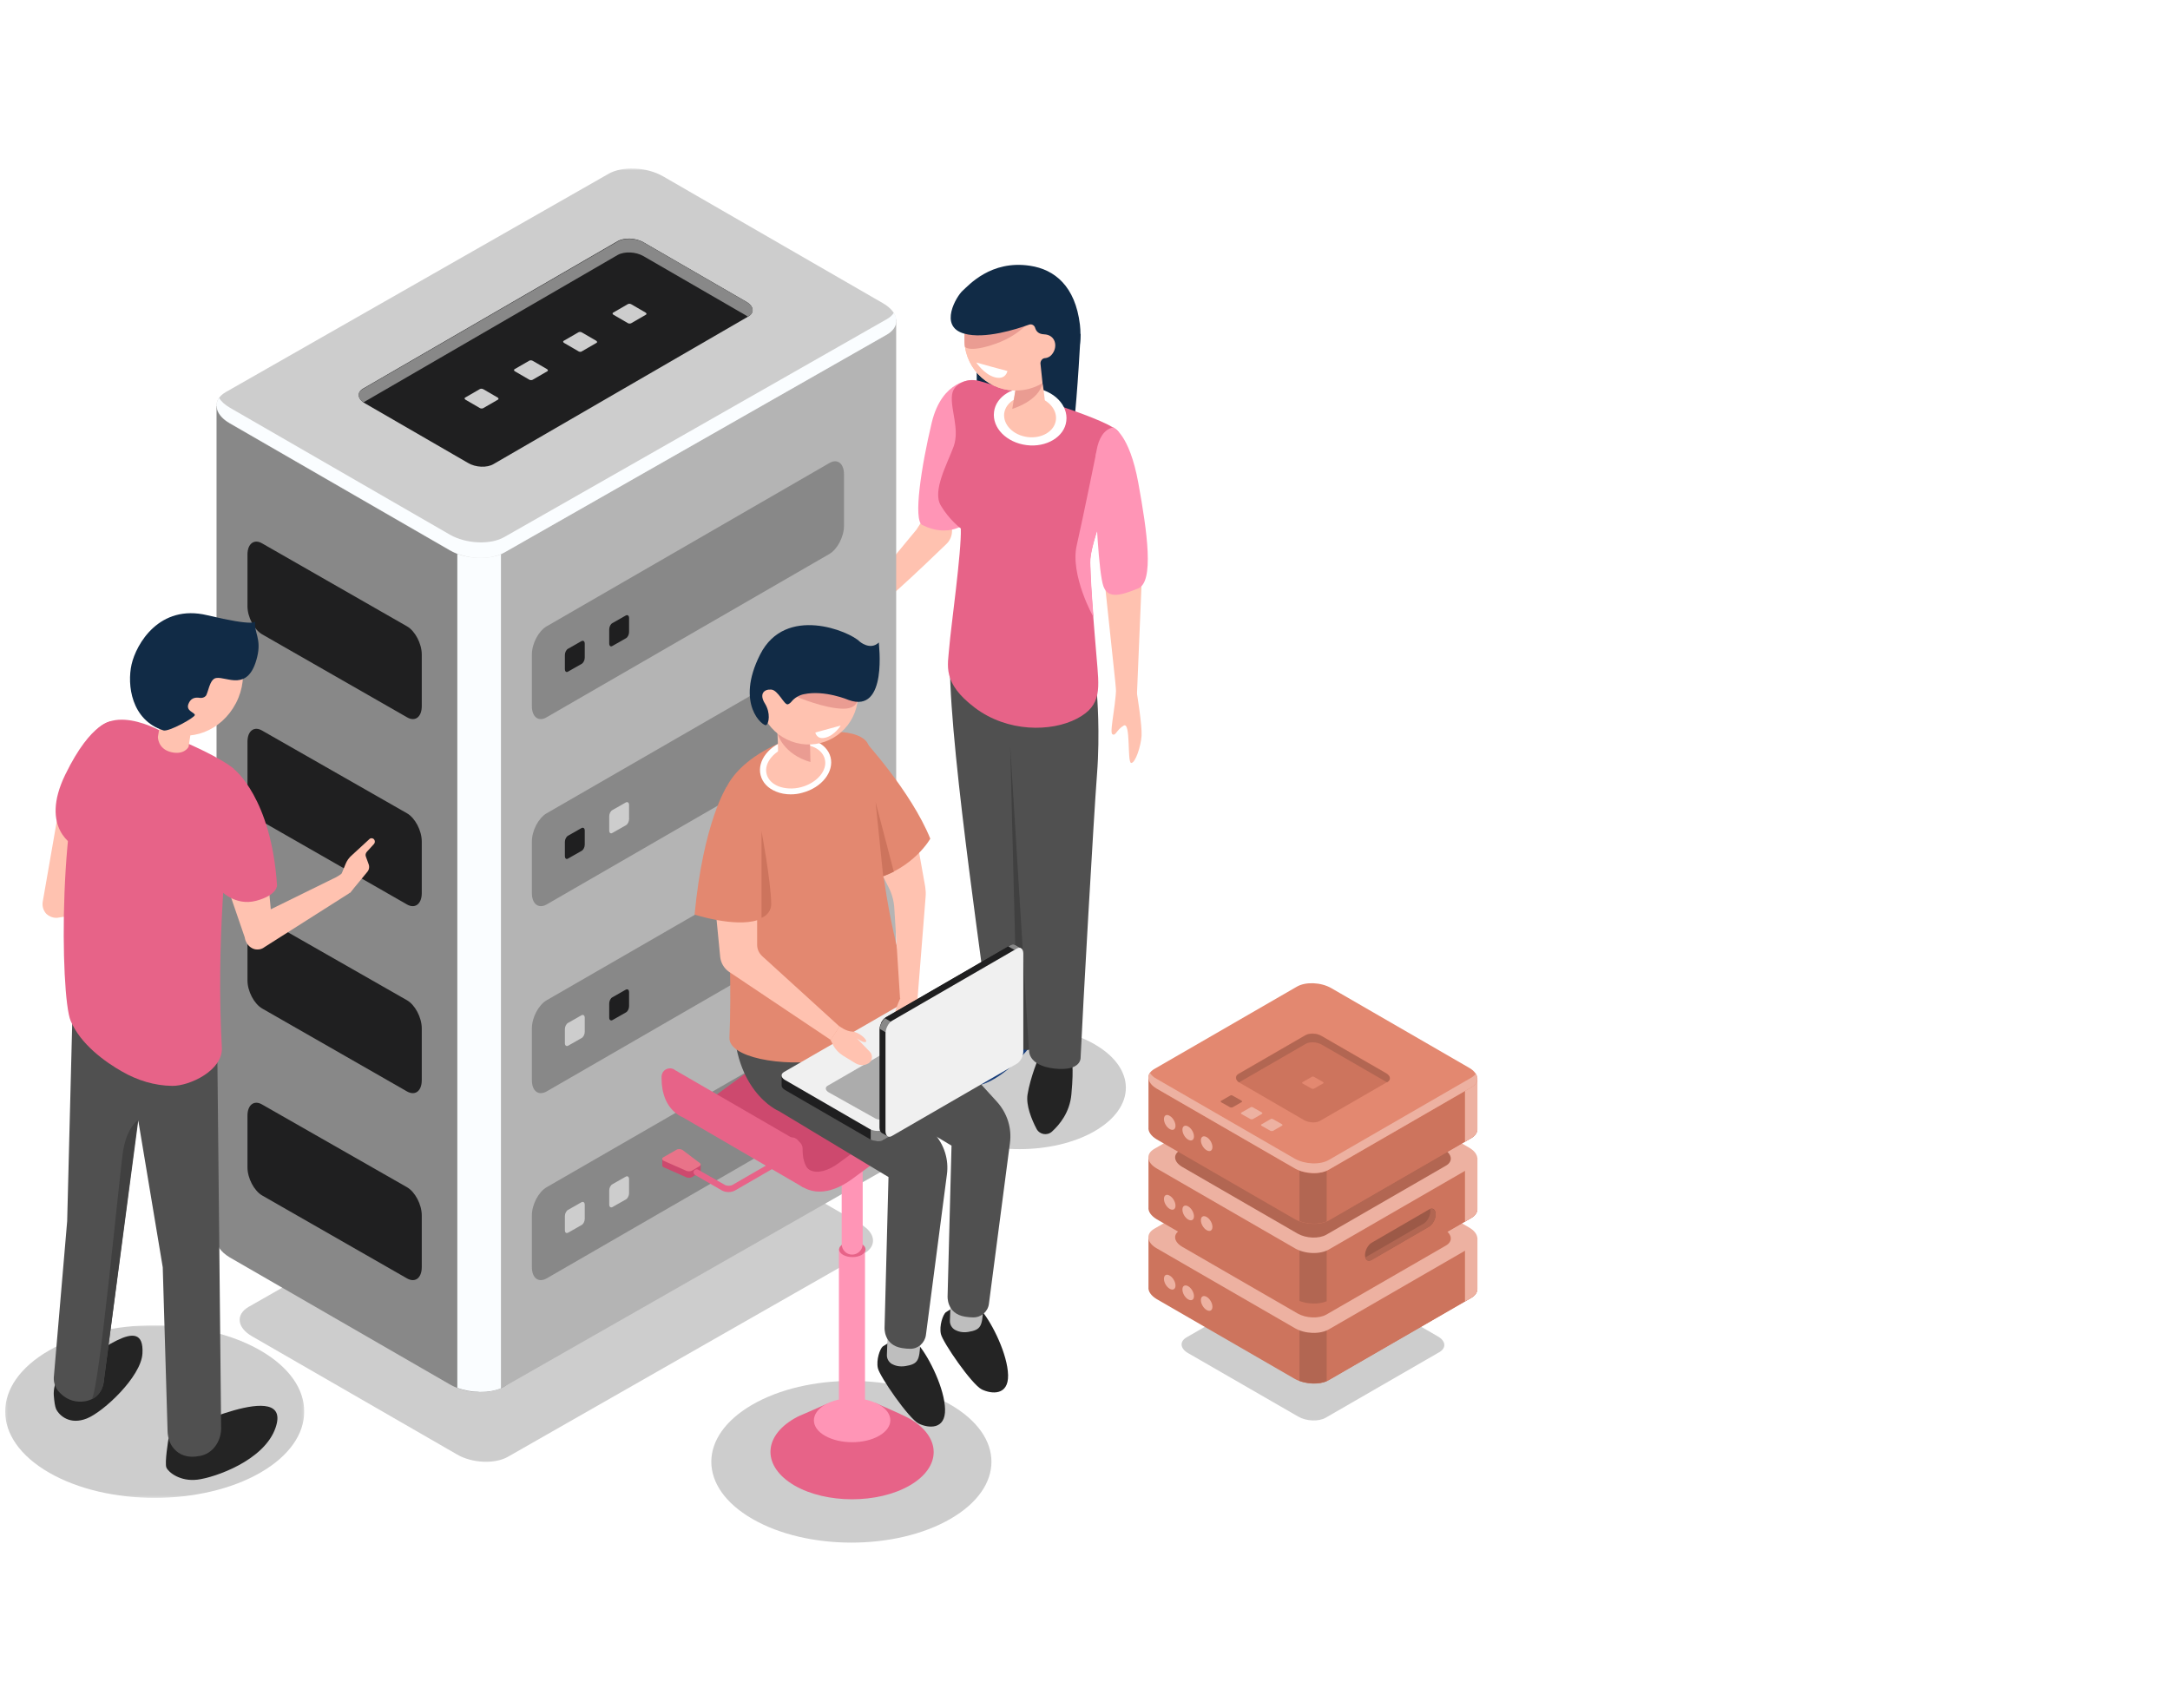 <?xml version="1.0" encoding="utf-8"?>
<!-- Generator: Adobe Illustrator 23.0.0, SVG Export Plug-In . SVG Version: 6.00 Build 0)  -->
<svg version="1.1" id="Layer_1" xmlns="http://www.w3.org/2000/svg" xmlns:xlink="http://www.w3.org/1999/xlink" x="0px" y="0px"
	 viewBox="0 0 940 740" style="enable-background:new 0 0 940 740;" xml:space="preserve">
<style type="text/css">
	.st0{fill-rule:evenodd;clip-rule:evenodd;fill:#CDCDCD;}
	.st1{filter:url(#Adobe_OpacityMaskFilter);}
	.st2{fill-rule:evenodd;clip-rule:evenodd;fill:#FFFFFF;}
	.st3{mask:url(#mask-2_1_);fill-rule:evenodd;clip-rule:evenodd;fill:#CDCDCD;}
	.st4{fill-rule:evenodd;clip-rule:evenodd;fill:#112B46;}
	.st5{fill-rule:evenodd;clip-rule:evenodd;fill:#173D7A;}
	.st6{fill-rule:evenodd;clip-rule:evenodd;fill:#242424;}
	.st7{fill-rule:evenodd;clip-rule:evenodd;fill:#505050;}
	.st8{fill-rule:evenodd;clip-rule:evenodd;fill:#FFC2B0;}
	.st9{fill-rule:evenodd;clip-rule:evenodd;fill:#FF95B6;}
	.st10{fill-rule:evenodd;clip-rule:evenodd;fill:#E76388;}
	.st11{fill-rule:evenodd;clip-rule:evenodd;fill:#EA9C92;}
	.st12{fill-rule:evenodd;clip-rule:evenodd;fill:#404040;}
	.st13{fill-rule:evenodd;clip-rule:evenodd;fill:#888888;}
	.st14{fill-rule:evenodd;clip-rule:evenodd;fill:#B4B4B4;}
	.st15{fill-rule:evenodd;clip-rule:evenodd;fill:#FAFDFF;}
	.st16{filter:url(#Adobe_OpacityMaskFilter_1_);}
	.st17{mask:url(#mask-4_1_);fill-rule:evenodd;clip-rule:evenodd;fill:#CDCDCD;}
	.st18{fill-rule:evenodd;clip-rule:evenodd;fill:#1F1F20;}
	.st19{fill-rule:evenodd;clip-rule:evenodd;fill:#CD745D;}
	.st20{fill-rule:evenodd;clip-rule:evenodd;fill:#EDB1A1;}
	.st21{fill-rule:evenodd;clip-rule:evenodd;fill:#B26652;}
	.st22{fill-rule:evenodd;clip-rule:evenodd;fill:#E38870;}
	.st23{fill-rule:evenodd;clip-rule:evenodd;fill:#9C5947;}
	.st24{fill-rule:evenodd;clip-rule:evenodd;fill:#CD496E;}
	.st25{fill-rule:evenodd;clip-rule:evenodd;fill:#E97389;}
	.st26{filter:url(#Adobe_OpacityMaskFilter_2_);}
	.st27{mask:url(#mask-6_1_);fill:none;}
	.st28{fill-rule:evenodd;clip-rule:evenodd;fill:#EAEAEA;}
	.st29{fill-rule:evenodd;clip-rule:evenodd;fill:#BEBEBE;}
	.st30{fill-rule:evenodd;clip-rule:evenodd;fill:#5793CE;}
	.st31{fill-rule:evenodd;clip-rule:evenodd;fill:#F0F0F0;}
	.st32{fill-rule:evenodd;clip-rule:evenodd;fill:#ACACAC;}
</style>
<title>sm</title>
<desc>Created with Sketch.</desc>
<g id="sm">
	
		<g transform="translate(470, 370.5) scale(-1, 1) translate(-470, -370.5) translate(151, 72)">
		<g id="Group-223" transform="translate(0, 0.343)">
			<path id="Fill-1" class="st0" d="M379.9,417.7c-18,10.4-47.1,10.4-65.1,0c-18-10.4-18-27.2,0-37.6c18-10.4,47.1-10.4,65.1,0
				C397.8,390.5,397.8,407.3,379.9,417.7"/>
			<g id="Group-5" transform="translate(507.98, 500.94)">
				<g id="Clip-4">
				</g>
				<defs>
					<filter id="Adobe_OpacityMaskFilter" filterUnits="userSpaceOnUse">
						<feColorMatrix  type="matrix" values="1 0 0 0 0  0 1 0 0 0  0 0 1 0 0  0 0 0 1 0"/>
					</filter>
				</defs>
				<mask maskUnits="userSpaceOnUse" id="mask-2_1_">
					<g class="st1">
						<polygon id="path-1_1_" class="st2" points="149.2,0.9 278.8,0.9 278.8,75.7 149.2,75.7 						"/>
					</g>
				</mask>
				<path id="Fill-3" class="st3" d="M259.8,64.7c-25.3,14.6-66.3,14.6-91.6,0c-25.3-14.6-25.3-38.3,0-52.9
					c25.3-14.6,66.3-14.6,91.6,0C285.1,26.4,285.1,50.1,259.8,64.7"/>
			</g>
			<path id="Fill-6" class="st4" d="M320.9,72.3c0,0,1.2,24.7,3.1,41.4c1.9,16.6,41.9-12.8,41.9-12.8V82L320.9,72.3z"/>
			<path id="Fill-8" class="st5" d="M342.3,380.2c0.6,1.5,11,14.1,21.4,17.3c4.5,1.4,7.5,1.6,9.5,1.3c2-0.2,3.2-2.3,2.6-4.2
				c-1.8-5-6.9-15.5-19.9-21.9C338.2,364,342.3,380.2,342.3,380.2"/>
			<path id="Fill-10" class="st6" d="M338.8,385.1c0,0,3.9,9.2,5.1,16.8c0.7,4.7-1.8,10.8-3.9,14.8c-1.3,2.5-4.6,3.1-6.7,1.2
				c-3.4-3.1-7.7-8.4-8.4-16.1c-1.2-12.9,0-15.2,0-15.2L338.8,385.1z"/>
			<path id="Fill-12" class="st7" d="M313.8,228.7c0,0-1.4,16.3,0,34.4c1.4,18,6.2,102.4,7.1,122.7c0,0-0.5,6.1,11.4,4.8
				c11.9-1.4,10.9-8.2,10.9-8.2s16.7-0.2,17.2-10.1c0.5-9.9,17.1-117.6,17.1-156.4L313.8,228.7z"/>
			<path id="Fill-14" class="st8" d="M383.8,144.4l8.2,12.7l28.1,34c0,0-1,3.2-4.5,4c-2.7,0.6-26.4-21.9-36.6-31.8
				c-2.7-2.6-3.2-6.8-1.1-10L383.8,144.4z"/>
			<path id="Fill-16" class="st9" d="M367.9,92.3c0,0,13-0.3,17.5,18.5c4.5,18.8,8.1,42.3,4.1,44.3c-11.8,5.9-19.3-1-19.3-1
				L367.9,92.3z"/>
			<path id="Fill-18" class="st10" d="M371.8,93.1c-2.2-0.9-4.7-1-7-0.4c-11.1,3.2-52.7,15.4-59.6,21.3
				c-7.9,6.8,11.9,44.9,11.6,57.4c-0.3,12.5-1.7,27.2-2.8,40.8c-1.1,13.6-2.6,21,8.5,26.8s30.1,6,44.3-4.8
				c14.2-10.8,11.6-18.2,11-26.1c-0.6-7.9-5.4-41.8-5-51.5c0,0,5-3.7,8.7-10c3.7-6.3-2.8-17.9-5.6-25.5c-2.7-7.6,1.5-16.2,0.7-22.4
				C376.2,95.7,374.1,94.1,371.8,93.1"/>
			<path id="Fill-20" class="st2" d="M358.4,106.1c0.9,6.9-5.4,13.3-14.1,14.4c-8.6,1.1-16.4-3.6-17.2-10.4
				c-0.9-6.9,5.4-13.3,14.1-14.4C349.8,94.6,357.6,99.3,358.4,106.1"/>
			<path id="Fill-22" class="st8" d="M354,106.7c0.6,4.9-3.9,9.5-10.1,10.3c-6.2,0.8-11.7-2.5-12.3-7.4c-0.6-4.9,3.9-9.5,10-10.3
				C347.8,98.5,353.3,101.8,354,106.7"/>
			<path id="Fill-24" class="st8" d="M347.8,90.6c0,0-7.5-6.2-9-3.1c-1.5,3.1-2.7,16.6-2.7,16.6l14.9,4l-2.3-13.6
				C348.8,94.5,351.8,92,347.8,90.6"/>
			<path id="Fill-26" class="st8" d="M371.2,75.9c-0.7,12.3-11.3,21.7-23.6,20.9c-12.3-0.7-21.7-11.3-20.9-23.6
				c0.7-12.3,11.3-21.7,23.6-20.9C362.5,53,371.9,63.6,371.2,75.9"/>
			<path id="Fill-28" class="st11" d="M337.8,91.4c-0.1,0.7-0.3,1.5-0.4,2.2c1.5,7.8,13.1,11.2,13.1,11.2l-1.7-10.3
				c0,0,1.4-1.2,1-2.4C345.2,90.7,339.4,89.4,337.8,91.4"/>
			<path id="Fill-30" class="st8" d="M371.2,75.9c-0.7,12.3-11.3,21.7-23.6,20.9c-12.3-0.7-21.7-11.3-20.9-23.6
				c0.7-12.3,11.3-21.7,23.6-20.9C362.5,53,371.9,63.6,371.2,75.9"/>
			<polygon id="Fill-32" class="st8" points="294,168.9 296.5,228.6 305.2,229.5 310.9,175.8 			"/>
			<path id="Fill-34" class="st9" d="M322.6,164c-2.9-12.7-8.6-40.9-8.6-40.9l-2.4,28c2.8,8.3,5.2,15.9,5.1,20.3
				c-0.2,7.3-0.7,15.4-1.4,23.6l0,0C315.4,195.1,325.5,176.7,322.6,164"/>
			<path id="Fill-36" class="st9" d="M306.8,112.8c0,0-7,2.7-10.9,24.1c-3.9,21.4-6.9,42.9,0.1,45.7c7,2.8,12.9,4.8,15-0.9
				c2.1-5.7,3.4-33.3,3.6-43.3C314.9,128.5,315.2,114.8,306.8,112.8"/>
			<path id="Fill-38" class="st8" d="M418.1,188.6c0,0,3.8,1.4,6.5,4.4c2.2,2.4,3.5,4.5,4.4,6c2.2,3.2,4,10.2,2.7,11.1
				c-1.3,0.9-8.9-11.7-10.1-8.8c-1.2,2.9,0,5.6-1.6,5.7c-1.6,0-7-12.7-11.3-16.6C404.5,186.4,418.1,188.6,418.1,188.6"/>
			<path id="Fill-40" class="st12" d="M343.3,382.5c0,0,2.1,0,4.8-0.5l3.3-131.2L343.3,382.5z"/>
			<path id="Fill-42" class="st8" d="M296.5,228.1c0,0-2.3,13.9-2,18.4c0.3,4.5,2.7,11.8,4.5,11.7c1.8-0.2,0.1-17.9,3.2-16.2
				c3.2,1.8,3.5,4.8,5,3.7c1.4-1.1-2.5-16.3-1.5-22.9C306.9,216.3,296.5,228.1,296.5,228.1"/>
			<path id="Fill-44" class="st11" d="M357.5,76.5c11.2,4,13.4,1.6,13.5,1.4c0.1-0.7,0.2-1.4,0.2-2.1c0.1-2.5-0.1-4.9-0.7-7.1
				l-29-3.9C341.4,64.8,346,72.4,357.5,76.5"/>
			<path id="Fill-46" class="st4" d="M372,53.6c-2.6-2.3-12.2-13.4-29.2-10.8c-10.7,1.6-19.6,8.9-21.6,25.5
				c-1.3,11.2,2.8,22.2,10.3,30.3c0.4-0.2,0.8-0.4,1.2-0.6c4.3-2.8,4.7-4.4,4.7-4.4l0.9-8.5c0-1.2-0.9-2.3-2.1-2.3
				c-0.9-0.1-2.1-0.5-3.1-1.9c-2.4-3.2-1.3-8.2,3.6-8.4c2.6-0.1,3.5-1.5,3.9-2.8c0.3-1.1,1.5-1.8,2.6-1.4c5.6,2,19.3,6.4,28.1,3.9
				C382.6,69.1,374.6,55.9,372,53.6"/>
			<path id="Fill-48" class="st2" d="M359.3,86.6l6.8-1.9c0,0-3.3,5.1-8,6.4c-4.8,1.3-5.5-2.7-5.5-2.7L359.3,86.6z"/>
			<path id="Fill-50" class="st0" d="M569,558.8l-154.4-88.1c-5.6-3.3-4.9-9,1.6-12.7l88.8-51.3c6.5-3.8,16.4-4.2,22-0.9l154.4,88.1
				c5.6,3.3,4.9,9-1.6,12.7L591,557.8C584.5,561.6,574.6,562,569,558.8"/>
			<path id="Fill-52" class="st13" d="M695.2,464.2L695.2,464.2V103.7L551.9,66.2l-26.4-15.2c-6.1-3.5-16.6-3.1-23.6,1l-24.6,14.2
				l-76.4,0l22.6,348c-0.2,2.4,1.1,4.7,4.1,6.3l143,107.9c6.1,3.5,16.6,3.1,23.6-1l95.3-55C693.5,470,695.4,467,695.2,464.2"/>
			<path id="Fill-54" class="st14" d="M514.5,48.6c-4.4,0.1-9,1.2-12.7,3.3l-24.6,14.2l-76.4,0v361.5c-0.2,2.4,1.1,4.7,4.1,6.3
				l165.7,94.5c2.9,1.7,6.9,2.4,11,2.3l1.7-363.7L514.5,48.6z"/>
			<path id="Fill-56" class="st15" d="M572,529.1c5.2,2.2,12.8,2.1,18.9-0.2V162.7H572V529.1z"/>
			<g id="Group-60" transform="translate(251.46, 0)">
				<g id="Clip-59">
				</g>
				<defs>
					<filter id="Adobe_OpacityMaskFilter_1_" filterUnits="userSpaceOnUse">
						<feColorMatrix  type="matrix" values="1 0 0 0 0  0 1 0 0 0  0 0 1 0 0  0 0 0 1 0"/>
					</filter>
				</defs>
				<mask maskUnits="userSpaceOnUse" id="mask-4_1_">
					<g class="st16">
						<polygon id="path-3_1_" class="st2" points="149.3,0.5 443.8,0.5 443.8,169.4 149.3,169.4 						"/>
					</g>
				</mask>
				<path id="Fill-58" class="st17" d="M319,167L153.4,72.6c-6.1-3.5-5.3-9.6,1.7-13.6l95.3-55c7-4,17.6-4.5,23.6-1l165.7,94.5
					c6.1,3.5,5.3,9.6-1.7,13.6l-95.3,55C335.7,170.1,325.1,170.5,319,167"/>
			</g>
			<path id="Fill-61" class="st15" d="M689.4,104.3l-95.3,55c-7,4-17.6,4.5-23.6,1L404.8,65.9c-1.4-0.8-2.3-1.7-3-2.7
				c-2.1,3.3-1.1,7,3,9.4L570.5,167c6.1,3.5,16.6,3.1,23.6-1l95.3-55c5.4-3.1,7.1-7.5,4.7-11C693.2,101.6,691.6,103,689.4,104.3"/>
			<path id="Fill-63" class="st18" d="M575.2,128.7L464.9,64.8c-2.8-1.6-2.5-4.5,0.8-6.4l44.6-25.8c3.3-1.9,8.2-2.1,11.1-0.5
				l110.3,63.9c2.8,1.6,2.5,4.5-0.8,6.4l-44.6,25.8C583,130.2,578,130.4,575.2,128.7"/>
			<path id="Fill-65" class="st0" d="M515.6,67.7l-6.4-3.7c-0.4-0.2-0.3-0.6,0.1-0.9l6.2-3.6c0.5-0.3,1.1-0.3,1.5-0.1l6.4,3.7
				c0.4,0.2,0.3,0.6-0.1,0.9l-6.2,3.6C516.7,67.9,516,67.9,515.6,67.7"/>
			<path id="Fill-67" class="st0" d="M537,79.9l-6.4-3.7c-0.4-0.2-0.3-0.6,0.1-0.9l6.2-3.6c0.5-0.3,1.1-0.3,1.5-0.1l6.4,3.7
				c0.4,0.2,0.3,0.6-0.1,0.9l-6.2,3.6C538.1,80.1,537.4,80.2,537,79.9"/>
			<path id="Fill-69" class="st0" d="M558.3,92.2l-6.4-3.7c-0.4-0.2-0.3-0.6,0.1-0.9l6.2-3.6c0.5-0.3,1.1-0.3,1.5-0.1l6.4,3.7
				c0.4,0.2,0.3,0.6-0.1,0.9l-6.2,3.6C559.4,92.4,558.7,92.4,558.3,92.2"/>
			<path id="Fill-71" class="st0" d="M579.7,104.5l-6.4-3.7c-0.4-0.2-0.3-0.6,0.1-0.9l6.2-3.6c0.5-0.3,1.1-0.3,1.5-0.1l6.4,3.7
				c0.4,0.2,0.3,0.6-0.1,0.9l-6.2,3.6C580.8,104.7,580.1,104.7,579.7,104.5"/>
			<path id="Fill-73" class="st13" d="M464.9,64.8l0.1,0.1c0.2-0.2,0.4-0.3,0.7-0.5l44.6-25.8c3.3-1.9,8.2-2.1,11.1-0.5l110.2,63.9
				c2.6-1.9,2.8-4.4,0.1-5.9L521.3,32.2c-2.8-1.6-7.8-1.4-11.1,0.5l-44.6,25.8C462.4,60.3,462,63.2,464.9,64.8"/>
			<path id="Fill-75" class="st13" d="M552.2,238.4l-122.4-70.7c-3.5-2-6.4-7.5-6.4-12.2v-22.4c0-4.7,2.9-6.9,6.4-4.8L552.2,199
				c3.5,2,6.4,7.5,6.4,12.2v22.4C558.6,238.3,555.7,240.5,552.2,238.4"/>
			<path id="Fill-77" class="st18" d="M542.9,218.6l-5.8-3.3c-0.8-0.4-1.4-1.6-1.4-2.7v-6.1c0-1,0.6-1.5,1.4-1.1l5.8,3.3
				c0.8,0.4,1.4,1.6,1.4,2.7v6.1C544.3,218.6,543.7,219.1,542.9,218.6"/>
			<path id="Fill-79" class="st18" d="M523.7,207.5l-5.8-3.3c-0.8-0.4-1.4-1.6-1.4-2.7v-6.1c0-1,0.6-1.5,1.4-1.1l5.8,3.3
				c0.8,0.4,1.4,1.6,1.4,2.7v6.1C525.1,207.5,524.5,208,523.7,207.5"/>
			<path id="Fill-81" class="st13" d="M552.2,319.5l-122.4-70.7c-3.5-2-6.4-7.5-6.4-12.2v-22.4c0-4.7,2.9-6.9,6.4-4.8L552.2,280
				c3.5,2,6.4,7.5,6.4,12.2v22.4C558.6,319.3,555.7,321.5,552.2,319.5"/>
			<path id="Fill-83" class="st18" d="M542.9,299.6l-5.8-3.3c-0.8-0.4-1.4-1.6-1.4-2.7v-6.1c0-1,0.6-1.5,1.4-1.1l5.8,3.3
				c0.8,0.4,1.4,1.6,1.4,2.7v6.1C544.3,299.6,543.7,300.1,542.9,299.6"/>
			<path id="Fill-85" class="st0" d="M523.7,288.5l-5.8-3.3c-0.8-0.4-1.4-1.6-1.4-2.7v-6.1c0-1,0.6-1.5,1.4-1.1l5.8,3.3
				c0.8,0.4,1.4,1.6,1.4,2.7v6.1C525.1,288.5,524.5,289,523.7,288.5"/>
			<path id="Fill-87" class="st13" d="M552.2,400.5l-122.4-70.7c-3.5-2-6.4-7.5-6.4-12.2v-22.4c0-4.7,2.9-6.9,6.4-4.8L552.2,361
				c3.5,2,6.4,7.5,6.4,12.2v22.4C558.6,400.4,555.7,402.5,552.2,400.5"/>
			<path id="Fill-89" class="st0" d="M542.9,380.7l-5.8-3.3c-0.8-0.4-1.4-1.6-1.4-2.7v-6.1c0-1,0.6-1.5,1.4-1.1l5.8,3.3
				c0.8,0.4,1.4,1.6,1.4,2.7v6.1C544.3,380.6,543.7,381.1,542.9,380.7"/>
			<path id="Fill-91" class="st18" d="M523.7,369.6l-5.8-3.3c-0.8-0.4-1.4-1.6-1.4-2.7v-6.1c0-1,0.6-1.5,1.4-1.1l5.8,3.3
				c0.8,0.4,1.4,1.6,1.4,2.7v6.1C525.1,369.5,524.5,370,523.7,369.6"/>
			<path id="Fill-93" class="st13" d="M552.2,481.5l-122.4-70.7c-3.5-2-6.4-7.5-6.4-12.2v-22.4c0-4.7,2.9-6.9,6.4-4.8L552.2,442
				c3.5,2,6.4,7.5,6.4,12.2v22.4C558.6,481.4,555.7,483.5,552.2,481.5"/>
			<path id="Fill-95" class="st0" d="M542.9,461.7l-5.8-3.3c-0.8-0.4-1.4-1.6-1.4-2.7v-6.1c0-1,0.6-1.5,1.4-1.1l5.8,3.3
				c0.8,0.4,1.4,1.6,1.4,2.7v6.1C544.3,461.7,543.7,462.1,542.9,461.7"/>
			<path id="Fill-97" class="st0" d="M523.7,450.6l-5.8-3.3c-0.8-0.4-1.4-1.6-1.4-2.7v-6.1c0-1,0.6-1.5,1.4-1.1l5.8,3.3
				c0.8,0.4,1.4,1.6,1.4,2.7v6.1C525.1,450.5,524.5,451,523.7,450.6"/>
			<path id="Fill-99" class="st18" d="M612.7,238.4l62.7-35.9c3.5-2,6.4-7.5,6.4-12.2v-22.4c0-4.7-2.9-6.9-6.4-4.8L612.7,199
				c-3.5,2-6.4,7.5-6.4,12.2v22.4C606.3,238.3,609.2,240.5,612.7,238.4"/>
			<path id="Fill-101" class="st18" d="M612.7,319.5l62.7-35.9c3.5-2,6.4-7.5,6.4-12.2v-22.4c0-4.7-2.9-6.9-6.4-4.8L612.7,280
				c-3.5,2-6.4,7.5-6.4,12.2v22.4C606.3,319.3,609.2,321.5,612.7,319.5"/>
			<path id="Fill-103" class="st18" d="M612.7,400.5l62.7-35.9c3.5-2,6.4-7.5,6.4-12.2v-22.4c0-4.7-2.9-6.9-6.4-4.8L612.7,361
				c-3.5,2-6.4,7.5-6.4,12.2v22.4C606.3,400.4,609.2,402.5,612.7,400.5"/>
			<path id="Fill-105" class="st18" d="M612.7,481.5l62.7-35.9c3.5-2,6.4-7.5,6.4-12.2V411c0-4.7-2.9-6.9-6.4-4.8L612.7,442
				c-3.5,2-6.4,7.5-6.4,12.2v22.4C606.3,481.4,609.2,483.5,612.7,481.5"/>
			<path id="Fill-107" class="st0" d="M214.8,541.9l-49.4-28.5c-3-1.8-2.7-4.8,0.8-6.8l47.7-27.5c3.5-2,8.8-2.2,11.8-0.5l49.4,28.5
				c3,1.8,2.7,4.8-0.8,6.8l-47.7,27.5C223.1,543.4,217.8,543.6,214.8,541.9"/>
			<path id="Fill-109" class="st19" d="M291.5,485.3L291.5,485.3V464l-47.8,0l-16.5-9.5c-3.8-2.2-10.4-1.9-14.8,0.6l-15.4,8.9
				l-47.9,0v21.9c-0.1,1.5,0.7,2.9,2.5,4l61.8,35.7c3.8,2.2,10.4,1.9,14.8-0.6l59.7-34.5C290.4,489,291.7,487.1,291.5,485.3"/>
			<path id="Fill-111" class="st19" d="M220.3,452.9c-2.8,0.1-5.7,0.8-7.9,2.1l-15.4,8.9l-47.9,0v21.9c-0.1,1.5,0.7,2.9,2.5,4
				l61.8,35.7c1.8,1.1,4.3,1.5,6.9,1.5V452.9z"/>
			<path id="Fill-113" class="st20" d="M154.4,463.9l-5.4,0v21.9c-0.1,1.5,0.7,2.9,2.5,4l2.9,1.7V463.9z"/>
			<path id="Fill-115" class="st21" d="M214.3,526c3.3,1.4,8,1.3,11.8-0.1v-24.9h-11.8V526z"/>
			<path id="Fill-117" class="st20" d="M213.4,503.6l-61.8-35.7c-3.8-2.2-3.3-6,1.1-8.5l59.7-34.5c4.4-2.5,11-2.8,14.8-0.6L289,460
				c3.8,2.2,3.3,6-1.1,8.5L228.2,503C223.8,505.6,217.2,505.8,213.4,503.6"/>
			<path id="Fill-119" class="st19" d="M214.5,497.2l-51.8-29.9c-3.2-1.8-2.8-5,0.9-7.2l50-28.9c3.7-2.1,9.2-2.4,12.4-0.5l51.8,29.9
				c3.2,1.8,2.8,5-0.9,7.2l-50,28.9C223.2,498.8,217.7,499,214.5,497.2"/>
			<path id="Fill-121" class="st20" d="M268.8,490.9c0,1.6-1.1,3.5-2.5,4.3c-1.4,0.8-2.5,0.2-2.5-1.4c0-1.6,1.1-3.5,2.5-4.3
				C267.7,488.7,268.8,489.3,268.8,490.9"/>
			<path id="Fill-123" class="st20" d="M276.8,486.3c0,1.6-1.1,3.5-2.5,4.3c-1.4,0.8-2.5,0.2-2.5-1.4s1.1-3.5,2.5-4.3
				C275.7,484.1,276.8,484.7,276.8,486.3"/>
			<path id="Fill-125" class="st20" d="M284.8,481.7c0,1.6-1.1,3.5-2.5,4.3c-1.4,0.8-2.5,0.2-2.5-1.4c0-1.6,1.1-3.5,2.5-4.3
				C283.7,479.4,284.8,480.1,284.8,481.7"/>
			<path id="Fill-127" class="st19" d="M291.5,450.7L291.5,450.7v-21.3l-47.8,0l-16.5-9.5c-3.8-2.2-10.4-1.9-14.8,0.6l-15.4,8.9
				l-47.9,0v21.9c-0.1,1.5,0.7,2.9,2.5,4l61.8,35.7c3.8,2.2,10.4,1.9,14.8-0.6l59.7-34.5C290.4,454.4,291.7,452.5,291.5,450.7"/>
			<path id="Fill-129" class="st19" d="M220.3,418.3c-2.8,0.1-5.7,0.8-7.9,2.1l-15.4,8.9l-47.9,0v21.9c-0.1,1.5,0.7,2.9,2.5,4
				l61.8,35.7c1.8,1.1,4.3,1.5,6.9,1.5V418.3z"/>
			<path id="Fill-131" class="st20" d="M154.4,429.3l-5.4,0v21.9c-0.1,1.5,0.7,2.9,2.5,4l2.9,1.7V429.3z"/>
			<path id="Fill-133" class="st21" d="M214.3,491.4c3.3,1.4,8,1.3,11.8-0.1v-24.9h-11.8V491.4z"/>
			<path id="Fill-135" class="st20" d="M213.4,469l-61.8-35.7c-3.8-2.2-3.3-6,1.1-8.5l59.7-34.5c4.4-2.5,11-2.8,14.8-0.6l61.8,35.7
				c3.8,2.2,3.3,6-1.1,8.5l-59.7,34.5C223.8,471,217.2,471.2,213.4,469"/>
			<path id="Fill-137" class="st21" d="M214.5,462.6l-51.8-29.9c-3.2-1.8-2.8-5,0.9-7.2l50-28.9c3.7-2.1,9.2-2.4,12.4-0.5l51.8,29.9
				c3.2,1.8,2.8,5-0.9,7.2l-50,28.9C223.2,464.2,217.7,464.4,214.5,462.6"/>
			<path id="Fill-139" class="st20" d="M268.8,456.3c0,1.6-1.1,3.5-2.5,4.3c-1.4,0.8-2.5,0.2-2.5-1.4c0-1.6,1.1-3.5,2.5-4.3
				C267.7,454.1,268.8,454.7,268.8,456.3"/>
			<path id="Fill-141" class="st20" d="M276.8,451.7c0,1.6-1.1,3.5-2.5,4.3c-1.4,0.8-2.5,0.2-2.5-1.4s1.1-3.5,2.5-4.3
				C275.7,449.5,276.8,450.1,276.8,451.7"/>
			<path id="Fill-143" class="st20" d="M284.8,447.1c0,1.6-1.1,3.5-2.5,4.3c-1.4,0.8-2.5,0.2-2.5-1.4c0-1.6,1.1-3.5,2.5-4.3
				C283.7,444.8,284.8,445.5,284.8,447.1"/>
			<path id="Fill-145" class="st19" d="M291.5,416.1L291.5,416.1v-21.3l-47.8,0l-16.5-9.5c-3.8-2.2-10.4-1.9-14.8,0.6l-15.4,8.9
				l-47.9,0v21.9c-0.1,1.5,0.7,2.9,2.5,4l61.8,35.7c3.8,2.2,10.4,1.9,14.8-0.6l59.7-34.5C290.4,419.8,291.7,417.9,291.5,416.1"/>
			<path id="Fill-147" class="st19" d="M220.3,383.7c-2.8,0.1-5.7,0.8-7.9,2.1l-15.4,8.9l-47.9,0v21.9c-0.1,1.5,0.7,2.9,2.5,4
				l61.8,35.7c1.8,1.1,4.3,1.5,6.9,1.5V383.7z"/>
			<path id="Fill-149" class="st20" d="M154.4,394.7l-5.4,0v21.9c-0.1,1.5,0.7,2.9,2.5,4l2.9,1.7V394.7z"/>
			<path id="Fill-151" class="st21" d="M214.3,456.8c3.3,1.4,8,1.3,11.8-0.1v-24.9h-11.8V456.8z"/>
			<path id="Fill-153" class="st22" d="M213.4,434.4l-61.8-35.7c-3.8-2.2-3.3-6,1.1-8.5l59.7-34.5c4.4-2.5,11-2.8,14.8-0.6
				l61.8,35.7c3.8,2.2,3.3,6-1.1,8.5l-59.7,34.5C223.8,436.4,217.2,436.6,213.4,434.4"/>
			<path id="Fill-155" class="st20" d="M287.9,395.1l-59.7,34.5c-4.4,2.5-11,2.8-14.8,0.6l-61.8-35.7c-0.8-0.5-1.5-1.1-1.9-1.7
				c-1.3,2.1-0.7,4.4,1.9,5.9l61.8,35.7c3.8,2.2,10.4,1.9,14.8-0.6l59.7-34.5c3.4-2,4.4-4.7,3-6.9
				C290.3,393.4,289.3,394.4,287.9,395.1"/>
			<path id="Fill-157" class="st20" d="M268.8,421.7c0,1.6-1.1,3.5-2.5,4.3c-1.4,0.8-2.5,0.2-2.5-1.4c0-1.6,1.1-3.5,2.5-4.3
				C267.7,419.5,268.8,420.1,268.8,421.7"/>
			<path id="Fill-159" class="st20" d="M276.8,417.1c0,1.6-1.1,3.5-2.5,4.3c-1.4,0.8-2.5,0.2-2.5-1.4s1.1-3.5,2.5-4.3
				C275.7,414.9,276.8,415.5,276.8,417.1"/>
			<path id="Fill-161" class="st20" d="M284.8,412.5c0,1.6-1.1,3.5-2.5,4.3c-1.4,0.8-2.5,0.2-2.5-1.4c0-1.6,1.1-3.5,2.5-4.3
				C283.7,410.2,284.8,410.9,284.8,412.5"/>
			<path id="Fill-163" class="st19" d="M217.1,413.2l-28.9-16.7c-1.8-1-1.6-2.8,0.5-4l27.9-16.1c2-1.2,5.2-1.3,6.9-0.3l28.9,16.7
				c1.8,1,1.6,2.8-0.5,4L224,413C221.9,414.1,218.8,414.3,217.1,413.2"/>
			<path id="Fill-165" class="st22" d="M219.8,399.3l-4-2.3c-0.2-0.1-0.2-0.4,0.1-0.6l3.9-2.2c0.3-0.2,0.7-0.2,1,0l4,2.3
				c0.2,0.1,0.2,0.4-0.1,0.6l-3.9,2.2C220.5,399.4,220.1,399.4,219.8,399.3"/>
			<path id="Fill-167" class="st20" d="M237.6,417.6l-4-2.3c-0.2-0.1-0.2-0.4,0.1-0.6l3.9-2.2c0.3-0.2,0.7-0.2,1,0l4,2.3
				c0.2,0.1,0.2,0.4-0.1,0.6l-3.9,2.2C238.2,417.7,237.8,417.7,237.6,417.6"/>
			<path id="Fill-169" class="st20" d="M246.3,412.5l-4-2.3c-0.2-0.1-0.2-0.4,0.1-0.6l3.9-2.2c0.3-0.2,0.7-0.2,1,0l4,2.3
				c0.2,0.1,0.2,0.4-0.1,0.6l-3.9,2.2C247,412.6,246.6,412.6,246.3,412.5"/>
			<path id="Fill-171" class="st21" d="M255.1,407.4l-4-2.3c-0.2-0.1-0.2-0.4,0.1-0.6l3.9-2.2c0.3-0.2,0.7-0.2,1,0l4,2.3
				c0.2,0.1,0.2,0.4-0.1,0.6l-3.9,2.2C255.7,407.5,255.3,407.5,255.1,407.4"/>
			<path id="Fill-173" class="st21" d="M188.1,396.5L188.1,396.5c0.2,0,0.3-0.1,0.5-0.2l27.9-16.1c2.1-1.2,5.2-1.3,6.9-0.3
				l28.9,16.7c1.6-1.2,1.7-2.8,0.1-3.7l-28.9-16.7c-1.8-1-4.9-0.9-6.9,0.3l-27.9,16.1C186.6,393.7,186.3,395.5,188.1,396.5"/>
			<path id="Fill-175" class="st23" d="M194.9,473.5l-25-14.5c-1.5-0.9-2.8-3.3-2.8-5.3c0-2.1,1.3-3,2.8-2.1l25,14.5
				c1.5,0.9,2.8,3.3,2.8,5.3S196.5,474.4,194.9,473.5"/>
			<path id="Fill-177" class="st21" d="M197.2,472.2l-25-14.5c-1.5-0.9-2.8-3.3-2.8-5.3c0-0.3,0-0.6,0.1-0.9
				c-1.3-0.5-2.4,0.5-2.4,2.3c0,2.1,1.3,4.4,2.8,5.3l25,14.5c1.3,0.7,2.4,0.2,2.7-1.2C197.5,472.3,197.3,472.3,197.2,472.2"/>
			<path id="Fill-179" class="st6" d="M758.9,520.2c4.4,1.9,7.1,6.8,6.8,12c-0.2,2.5-0.5,4.8-1,5.9c-1.4,2.9-6,7-13.3,4.1
				c-7.3-2.9-23.5-18.1-24.1-28.1C726.2,495.6,747.4,515.3,758.9,520.2"/>
			<path id="Fill-181" class="st6" d="M716,550.9c0,0,1.8,10.7,0.9,12.6c-0.9,2-5.9,6.1-13.4,5.2c-7.5-0.9-29.1-8.3-33.9-22.6
				c-7.5-22.1,41.7,1.7,41.7,1.7L716,550.9z"/>
			<path id="Fill-183" class="st7" d="M694.9,380.1l-1.7,166.7c0.2,5.8,4,10.7,9.1,11.6c0.6,0.1,1.3,0.2,2,0.3
				c5.2,0.5,8.2-1.8,9.9-4.1c1.4-1.9,2.1-4.3,2.2-6.7l2.1-71.2l10.6-63.6L744,525.7c0.2,3,1.7,5.9,4,7.4c1.6,1.1,3.8,1.9,6.7,1.8
				c4.2-0.1,7.1-2.4,8.9-4.4c1.4-1.6,2.2-3.8,2.1-6l-5.8-67.8l-2.2-86.4L694.9,380.1z"/>
			<path id="Fill-185" class="st8" d="M764.6,325.3c-0.3,0-0.6,0-0.9-0.1l-26.6-4.1c-3.3-0.5-5.5-3.6-5-6.8c0.5-3.3,3.6-5.5,6.8-5
				l18.4,2.8l-6.3-35.9c-0.6-3.3,1.6-6.4,4.9-6.9c3.3-0.6,6.4,1.6,6.9,4.9l7.7,44.2c0.3,1.9-0.3,3.8-1.6,5.2
				C767.7,324.7,766.2,325.3,764.6,325.3"/>
			<path id="Fill-187" class="st10" d="M740.3,240.1c0,0,8.9-0.5,20.4,23.1c11.5,23.6-4.2,31.1-4.2,31.1L740.3,240.1z"/>
			<path id="Fill-189" class="st10" d="M715.8,246.3c0.4-0.2,24.6-15.7,33.5,0.6c14.6,26.5,13.7,112,9.1,123
				c-4.3,10.2-14.9,17.8-22.3,22c-6.6,3.8-14,6.1-21.7,6.2c-7.5,0.1-22-6.7-21.5-16.5c2.4-45.4-1.6-83.6-5.3-120.8
				C687.6,260.9,692.3,255.9,715.8,246.3"/>
			<path id="Fill-191" class="st8" d="M677.7,339c0.7,0,1.4-0.2,2-0.5c1.8-0.9,3-2.7,3.3-4.8l11.5-33.5c0.5-3.5-5.5-16.9-8.6-17.5
				c-3.1-0.6-10.9,5.5-11.4,9l-2.8,29.9l-28.3-13.9c-2.9-1.5-5.4-4.7-7.1-1.8c-1.7,2.9-1,6.9,1.5,8.8l36.5,23.2
				C675.3,338.7,676.5,339.1,677.7,339"/>
			<path id="Fill-193" class="st8" d="M641.2,306.6l-1.8-4.4c-0.6-1.6-1.6-3-2.9-4.1l-7.5-6.9c-0.6-0.6-1.6-0.5-2.1,0.2
				c-0.4,0.6-0.4,1.3,0.1,1.9l3.1,3.4c0.5,0.6,0.7,1.3,0.4,2.1l-1.2,3.3c-0.4,1.1-0.2,2.4,0.6,3.3l7.5,9.1L641.2,306.6z"/>
			<path id="Fill-195" class="st10" d="M687.6,260.9c0,0-16.1,12.4-18.6,50.3c0,0-0.3,4.2,9,6.7c9.3,2.5,15.7-4.7,15.7-4.7
				S704.5,288,687.6,260.9"/>
			<path id="Fill-197" class="st8" d="M718,231.7l2.6,15.2c0,0,0.1,5.2-5.7,6.6c-5.8,1.4-7.6-2.3-7.6-2.3l-2.6-17.1L718,231.7z"/>
			<path id="Fill-199" class="st8" d="M686.8,232.3c6.3,12.1,20.1,17.4,30.9,11.8c10.8-5.6,14.4-20,8.2-32.1
				c-6.3-12.1-20.1-17.4-30.9-11.8C684.2,205.8,680.5,220.2,686.8,232.3"/>
			<path id="Fill-201" class="st4" d="M702.4,230c-0.9,0.1-1.8-0.1-2.5-0.8c-1.1-1.2-1.6-7.3-4.5-7.8c-4.6-0.8-14,6.4-17.8-9.1
				c-2-8.1,1.6-10.9,0.8-15.4c0,0,0,2.3,20.8-2.7c20.8-5,30.8,12.5,32.8,21.3c2,8.8,0.2,24.1-13.8,28.6c-2.3,0.7-13.7-5.6-13.6-6.7
				c0.1-1.1,3.9-1.7,2.8-4.7C706.5,230.3,704.8,229.6,702.4,230"/>
			<path id="Fill-203" class="st12" d="M729.3,413L744,525.7c0.2,3,1.7,5.9,4,7.4c0.4,0.3,0.8,0.5,1.3,0.7
				c-3.1-2.3-12-96.8-13.6-107.4C734,415.9,729.3,413,729.3,413"/>
			<path id="Fill-205" class="st0" d="M463.1,585.7c-23.7,13.7-62.1,13.7-85.8,0c-23.7-13.7-23.7-35.8,0-49.5
				c23.7-13.7,62.1-13.7,85.8,0C486.8,549.9,486.8,572,463.1,585.7"/>
			<path id="Fill-207" class="st10" d="M444.9,542.2c-1.5-0.9-3.2-1.6-4.9-2.3l0,0l-9.3-4.1l0.7,1.6c-7.1-1.4-14.8-1.5-21.9-0.2
				l0.4-1.8l-11,4.9l0.1,0c-1.4,0.6-2.8,1.3-4.1,2c-13.8,8-13.8,20.9,0,28.9c13.8,8,36.2,8,50,0
				C458.7,563.1,458.7,550.2,444.9,542.2"/>
			<path id="Fill-209" class="st9" d="M431.6,549.7c-6.5,3.7-17,3.7-23.4,0c-6.5-3.7-6.5-9.8,0-13.5c6.5-3.7,17-3.7,23.4,0
				C438,540,438.1,546,431.6,549.7"/>
			<path id="Fill-211" class="st9" d="M419.9,545.6L419.9,545.6c-3.1,0-5.6-2.5-5.6-5.6v-71.2h11.3v71.2
				C425.5,543,423,545.6,419.9,545.6"/>
			<path id="Fill-213" class="st10" d="M423.8,471.3c-2.2,1.3-5.9,1.3-8.1,0c-2.2-1.3-2.2-3.4,0-4.7c2.2-1.3,5.9-1.3,8.1,0
				C426.1,467.9,426.1,470,423.8,471.3"/>
			<path id="Fill-215" class="st9" d="M419.9,471.2L419.9,471.2c-2.5,0-4.6-2-4.6-4.6v-66.9h9.1v66.9
				C424.4,469.1,422.4,471.2,419.9,471.2"/>
			<path id="Fill-217" class="st24" d="M485.5,434.8v-2.6l3.7-0.5l4.1-3.1c0.7-0.5,2-0.6,2.7-0.1l3.1,1.8l3-0.4v2.7l0,0
				c0,0.3-0.2,0.6-0.7,0.8l-9.7,4.3c-0.8,0.3-1.8,0.3-2.5-0.1l-3.2-1.9C485.7,435.3,485.5,435.1,485.5,434.8L485.5,434.8z"/>
			<path id="Fill-219" class="st25" d="M485.9,431.5l7.4-5.6c0.7-0.5,2-0.6,2.7-0.1l5.6,3.2c0.8,0.4,0.7,1.2-0.2,1.6l-9.7,4.3
				c-0.8,0.3-1.8,0.3-2.5-0.1l-3.2-1.9C485.4,432.5,485.3,431.9,485.9,431.5"/>
			<path id="Fill-221" class="st10" d="M473.3,444.1c1.1,0,2.1-0.2,3-0.7l11.6-6.7c0.6-0.4,0.9-1.2,0.5-1.8
				c-0.4-0.6-1.2-0.9-1.8-0.5L475,441c-0.9,0.5-2.4,0.5-3.3,0l-19.2-11.1c-0.6-0.4-1.5-0.2-1.8,0.5c-0.4,0.6-0.2,1.5,0.5,1.8
				l19.2,11.1C471.2,443.8,472.3,444.1,473.3,444.1"/>
		</g>
		<g id="Group-226" transform="translate(211.86, 404.263)">
			<g id="Clip-225">
			</g>
			<defs>
				<filter id="Adobe_OpacityMaskFilter_2_" filterUnits="userSpaceOnUse">
					<feColorMatrix  type="matrix" values="1 0 0 0 0  0 1 0 0 0  0 0 1 0 0  0 0 0 1 0"/>
				</filter>
			</defs>
			<mask maskUnits="userSpaceOnUse" id="mask-6_1_">
				<g class="st26">
					<polygon id="path-5_1_" class="st2" points="149.5,6.5 150.2,15.7 168.8,4.9 158.4,0.2 					"/>
				</g>
			</mask>
			<polygon id="Fill-224" class="st27" points="149.5,6.5 150.2,15.7 168.8,4.9 158.4,0.2 			"/>
		</g>
		<g id="Group-305" transform="translate(196.02, 198.343)">
			<path id="Fill-227" class="st24" d="M285.4,205.6c-1-0.5-2.1-1.2-3.1-1.9l-39.6-29c-7.1-5.2-14.5-6.6-20.2-3.7
				c-0.2,0.1-0.3,0.2-0.4,0.3l0,0l-54.7,31.7l4.9,1.6l19.1,8.7l26.1,18.5l20.6,10.9l0.9,0.2c4.8-4,10.2-7.5,13.1-13.4
				c5.1-8.9,19.3-11.5,27.6-18.7c0.8,0.5,1.7,1,2.5,1.5C283.9,210.5,284.3,208.1,285.4,205.6"/>
			<path id="Fill-229" class="st10" d="M302.7,192.5c-0.8,0-1.6,0.3-2.2,0.8l0,0l-53.5,31l2,8l2-1c-3.1,4.8-7.8,7.9-12,11.5l6,1.3
				l52.4-30.5c0.2-0.1,0.5-0.2,0.7-0.3c0.7-0.4,1.4-0.8,2-1.3l0.1-0.1l0,0c4-3.1,6.2-8.4,6.2-15.1v-0.6
				C306.4,194.1,304.8,192.5,302.7,192.5"/>
			<path id="Fill-231" class="st28" d="M229.5,169.4c3.3,0.1,6.9,1.3,10.5,3.4C236.4,170.7,232.8,169.6,229.5,169.4"/>
			<path id="Fill-233" class="st10" d="M253.8,226.7v-0.6c0-2-1.6-3.7-3.7-3.7c-2,0-3.7,1.6-3.7,3.7v0.6c0,4.9-1.6,8.5-4.3,9.9
				c-3.1,1.6-7.8,0.4-12.5-3.1l-39.6-29c-6.1-4.5-12.3-6.1-17.6-4.7l32.7-19l-37.9,22l4.9,1.6l19.1,8.7l26.1,18.5l20.6,10.9l0.9,0.2
				c4.8-4,10.2-7.5,13.1-13.4c0.5-0.9,1.1-1.7,1.8-2.5C253.8,226.9,253.8,226.8,253.8,226.7"/>
			<path id="Fill-235" class="st10" d="M238,245.9c-4.3,0-9.1-1.8-13.8-5.2l-39.6-29c-4.8-3.5-9.4-4.6-12.5-3.1
				c-2.7,1.4-4.3,5-4.3,9.9c0,2-1.6,3.7-3.7,3.7c-2,0-3.7-1.6-3.7-3.7c0-7.8,3-13.8,8.3-16.5c5.7-2.9,13.1-1.5,20.2,3.7l39.6,29
				c4.8,3.5,9.4,4.6,12.5,3.1c2.7-1.4,4.3-5,4.3-9.9v-0.6c0-2,1.6-3.7,3.7-3.7s3.7,1.6,3.7,3.7v0.6c0,7.8-3,13.8-8.3,16.5
				C242.4,245.4,240.3,245.9,238,245.9"/>
			<path id="Fill-237" class="st6" d="M206.9,310.7c0,0-7.5-3.8-12,1.8c-4.6,5.6-11.1,18.8-11.3,27.7c-0.2,8.9,7.1,8.3,11.4,6.2
				c4.3-2.1,16.9-20.4,17.7-24c0.8-3.6-0.9-8.4-2.1-9.4C209.3,312.2,206.9,310.7,206.9,310.7"/>
			<path id="Fill-239" class="st29" d="M208.5,308.9l0.3,7.7c0.1,1.6-0.8,3.2-2.2,4c-1.3,0.7-3.2,1.3-5.8,0.9
				c-5.6-0.9-6.1-2.5-6.5-10.2C194,303.6,208.5,308.9,208.5,308.9"/>
			<path id="Fill-241" class="st6" d="M179.6,295.9c0,0-7.5-3.8-12,1.8c-4.6,5.6-11.1,18.8-11.3,27.7c-0.2,8.9,7.1,8.3,11.4,6.2
				c4.3-2.1,16.9-20.4,17.7-24c0.8-3.6-0.9-8.4-2.1-9.4C182,297.3,179.6,295.9,179.6,295.9"/>
			<path id="Fill-243" class="st29" d="M181.2,294.1l0.3,7.7c0.1,1.6-0.8,3.2-2.2,4c-1.3,0.7-3.2,1.3-5.7,0.9
				c-5.6-0.9-6.1-2.5-6.5-10.2C166.7,288.8,181.2,294.1,181.2,294.1"/>
			<path id="Fill-245" class="st7" d="M247.7,152.3c-2.2-35.9-38.9,5.3-38.9,5.3l-25.1,24.6L161.1,207c-4.4,4.9-6.5,11.4-5.6,17.9
				l9.1,69.6c0.4,3.4,3.4,6,6.9,5.9c1,0,2.1-0.1,3.4-0.3c8.2-1.3,7.6-9,7.6-9l-1.7-65.1l47.5-28.6
				C228.3,197.4,249.9,188.2,247.7,152.3"/>
			<path id="Fill-247" class="st7" d="M275,165.9c-2.2-35.9-38.9,5.3-38.9,5.3L211,195.8l-22.6,24.8c-4.4,4.9-6.5,11.4-5.6,17.9
				l9.1,69.6c0.5,3.4,3.4,6,6.9,5.9c1,0,2.1-0.1,3.4-0.3c8.2-1.3,7.6-9,7.6-9l-1.7-65.1l47.5-28.6
				C255.6,211.1,277.2,201.9,275,165.9"/>
			<path id="Fill-249" class="st22" d="M253.3,50.7c27.8,11.5,27.3,28,27.3,28s-5.4,60.3-3.6,100.5c0.8,16.8-89.4,18.1-76-26.8
				c15.9-52.9,9.9-95.8,17.3-102.2C225.8,43.7,246.1,47.7,253.3,50.7"/>
			<path id="Fill-251" class="st8" d="M262.3,65.2c-1.5,5.6-8.9,8.6-16.5,6.6c-7.7-2-12.7-8.2-11.3-13.8c1.5-5.6,8.9-8.6,16.5-6.6
				C258.7,53.4,263.7,59.6,262.3,65.2"/>
			<path id="Fill-253" class="st2" d="M246.2,52.2c-5.2,0-9.5,2.4-10.5,6.3c-1.3,4.9,3.4,10.4,10.3,12.2c3.4,0.9,6.9,0.7,9.8-0.4
				c2.7-1.1,4.5-3,5.1-5.3c1.3-4.9-3.4-10.4-10.3-12.2C249.2,52.3,247.7,52.2,246.2,52.2 M250.5,73.8c-1.7,0-3.4-0.2-5.1-0.7
				c-8.4-2.2-13.8-9.1-12.2-15.4c1.6-6.3,9.8-9.8,18.1-7.6c8.4,2.2,13.8,9.1,12.2,15.4c-0.8,3.2-3.2,5.7-6.7,7.1
				C254.9,73.4,252.7,73.8,250.5,73.8"/>
			<path id="Fill-255" class="st8" d="M242.2,49.4c0,0,0.2,1.1-0.2,9.9c-0.2,2.8,9.5,5.4,12.1,2.8c2.5-2.5,1.5-5.1,2.1-14.5
				C256.7,38.2,242.2,49.4,242.2,49.4"/>
			<path id="Fill-257" class="st11" d="M256.1,47.7c0,0-2.4,8.7-14.2,12.1l0.2-7.9L256.1,47.7z"/>
			<path id="Fill-259" class="st8" d="M263.5,25.4c3,11.4-3.9,23.1-15.4,26.1c-11.4,3-23.1-3.9-26.1-15.4
				c-3-11.4,3.9-23.1,15.4-26.1C248.9,7.1,260.6,14,263.5,25.4"/>
			<path id="Fill-261" class="st11" d="M247.7,31.6c0,0-11.8,5-19.9,5.1c-8.2,0.1-6.4-6.8-6.4-6.8l24.2-3.5L247.7,31.6z"/>
			<path id="Fill-263" class="st4" d="M225.4,32.9c0,0,10.3-4.4,19.3-2.5c2.1,0.4,4.1,1.6,5.4,3.2c0.4,0.5,1,1,1.6,1.2
				c1.6,0.4,4.2-6.3,7.3-6.4c3.1-0.2,5.2,2,2.6,6.1c-2.5,4.1-1.7,8.6-0.5,9.3c1.2,0.7,13.6-8.9,2.6-30.6c-11-21.7-38.8-10-43.1-5.6
				c0,0-4.6,4-8.3,0.4C212.4,8,208.2,39.2,225.4,32.9"/>
			<path id="Fill-265" class="st8" d="M265,122.7V139c0,1.9-0.8,3.6-2.2,4.9l-33.5,30.5l3.8,5.8l44.2-29.6c2.1-1.5,3.4-3.8,3.7-6.3
				l3-30.8L265,122.7z"/>
			<path id="Fill-267" class="st22" d="M278.2,70.5c0,0,10.1,15.3,13.9,55.4c0,0-17.3,5.6-27.2,2.4
				C255.1,125.2,278.2,70.5,278.2,70.5"/>
			<path id="Fill-269" class="st19" d="M263.1,89.8c0,0-4,21.3-4.2,31.3c-0.1,2.7,1.6,5.2,4.2,6.2V89.8z"/>
			<path id="Fill-271" class="st18" d="M254.4,195.5l-7.4-1L199.3,167c-1.5-0.9-4.2-0.8-6,0.2l-33.8,19.5l-4.5-0.6v4.5h0
				c0,0.6,0.3,1.2,1,1.6l54.1,31.2c1.5,0.9,4.2,0.8,6-0.2l36.8-21.3c1-0.6,1.5-1.3,1.5-2V195.5z"/>
			<path id="Fill-273" class="st13" d="M218.6,178.1l-3.4-2h-37.3l-18.4,10.6l-4.5-0.6v4.5h0c0,0.6,0.3,1.2,1,1.6l54.1,31.2
				c0.8,0.5,1.9,0.7,3.1,0.6L218.6,178.1z"/>
			<path id="Fill-275" class="st30" d="M157,186.4l-2-0.3v4.5h0c0,0.6,0.3,1.2,1,1.6l1,0.6V186.4z"/>
			<path id="Fill-277" class="st13" d="M210.7,223.7c1.4,0.6,3.5,0.4,5.1-0.3v-7.6h-5.1V223.7z"/>
			<path id="Fill-279" class="st31" d="M210.2,219l-54.1-31.2c-1.5-0.9-1.3-2.4,0.4-3.4l36.8-21.3c1.8-1,4.4-1.1,6-0.2l54.1,31.2
				c1.5,0.9,1.3,2.4-0.4,3.4l-36.8,21.3C214.4,219.8,211.7,219.9,210.2,219"/>
			<path id="Fill-281" class="st32" d="M209.3,214.2l-45-26c-1.3-0.7-1.1-2,0.4-2.9l19.7-11.1c1.5-0.8,3.7-0.9,5-0.2l45,26
				c1.3,0.7,1.1,2-0.4,2.9L214.2,214C212.8,214.9,210.5,215,209.3,214.2"/>
			<path id="Fill-283" class="st8" d="M195.4,162l-0.6,3.7c-0.5,3.2-0.4,6.4,0.2,9.6l0.7,3.3c0.4,1.9,1.8,3.3,3.7,3.6
				c1.5,0.3,2.8-0.8,3-2.2l0.9-8c0,0,2,2.7,3,2.7c1,0-1.1-8-3.3-12.5C200.8,157.7,195.4,162,195.4,162"/>
			<path id="Fill-285" class="st8" d="M213.8,102.7l-5.8,11.5c-1.4,2.7-2.2,5.7-2.4,8.7l-2.5,39.3l-7.6-0.2l-3.5-44.1
				c-0.1-1.4,0-2.7,0.2-4.1l4-22.4L213.8,102.7z"/>
			<path id="Fill-287" class="st18" d="M208.3,222l-4.5-5.9l-47.7-27.6c-1.5-0.9-2.8-3.3-2.8-5.3l0-39.1l-2.7-3.6l2.6-1.5h0
				c0.5-0.3,1.1-0.3,1.9,0.1l54.1,31.3c1.5,0.9,2.8,3.3,2.8,5.3l0,42.5c0,1.1-0.4,1.9-1,2.3L208.3,222z"/>
			<path id="Fill-289" class="st18" d="M175.4,199.6l-3.4-2l-18.6-32.3l0-21.2l-2.7-3.6l2.6-1.5l0,0c0.5-0.3,1.1-0.3,1.9,0.1
				l54.1,31.3c0.8,0.5,1.5,1.4,2,2.4L175.4,199.6z"/>
			<path id="Fill-291" class="st13" d="M151.9,142.1l-1.2-1.6l2.6-1.5l0,0c0.5-0.3,1.2-0.3,1.9,0.1l1,0.6L151.9,142.1z"/>
			<path id="Fill-293" class="st13" d="M209.6,170.8c1.2,1,2.1,2.8,2.3,4.6l-5.3,3.1l-2.5-4.4L209.6,170.8z"/>
			<path id="Fill-295" class="st31" d="M206.6,171.9l-54.1-31.3c-1.5-0.9-2.8,0.1-2.8,2.1l0,42.5c0,2,1.2,4.4,2.8,5.3l54.1,31.3
				c1.5,0.9,2.8,0,2.8-2.1l0-42.5C209.3,175.2,208.1,172.8,206.6,171.9"/>
			<path id="Fill-297" class="st8" d="M233.2,180.2l-0.9,1.8c-1,2.1-2.6,3.8-4.5,5l-5.4,3.3c-1.7,1-3.8,1.1-5.5,0.1
				c-0.1,0-0.1-0.1-0.2-0.1c-1.7-1.1-1.9-3.5-0.5-5l5.6-5.8c0,0-3.2,2.4-4,1.4c-0.6-0.7,3.1-4.2,5.9-4.3c2.8-0.1,5.6-2.3,5.6-2.3
				L233.2,180.2z"/>
			<path id="Fill-299" class="st22" d="M218.9,50.1c0,0-20.6,22.4-28.9,42.9c0,0,7,12.7,24.3,17.6
				C231.5,115.6,218.9,50.1,218.9,50.1"/>
			<path id="Fill-301" class="st19" d="M210.4,109.3l3.3-32.2l-7.9,30.2C207.3,108,208.8,108.7,210.4,109.3"/>
			<path id="Fill-303" class="st2" d="M234.3,45.5l-5.5-1.5c0,0,2.6,4.2,6.5,5.2c3.9,1.1,4.5-2.2,4.5-2.2L234.3,45.5z"/>
		</g>
	</g>
</g>
</svg>
